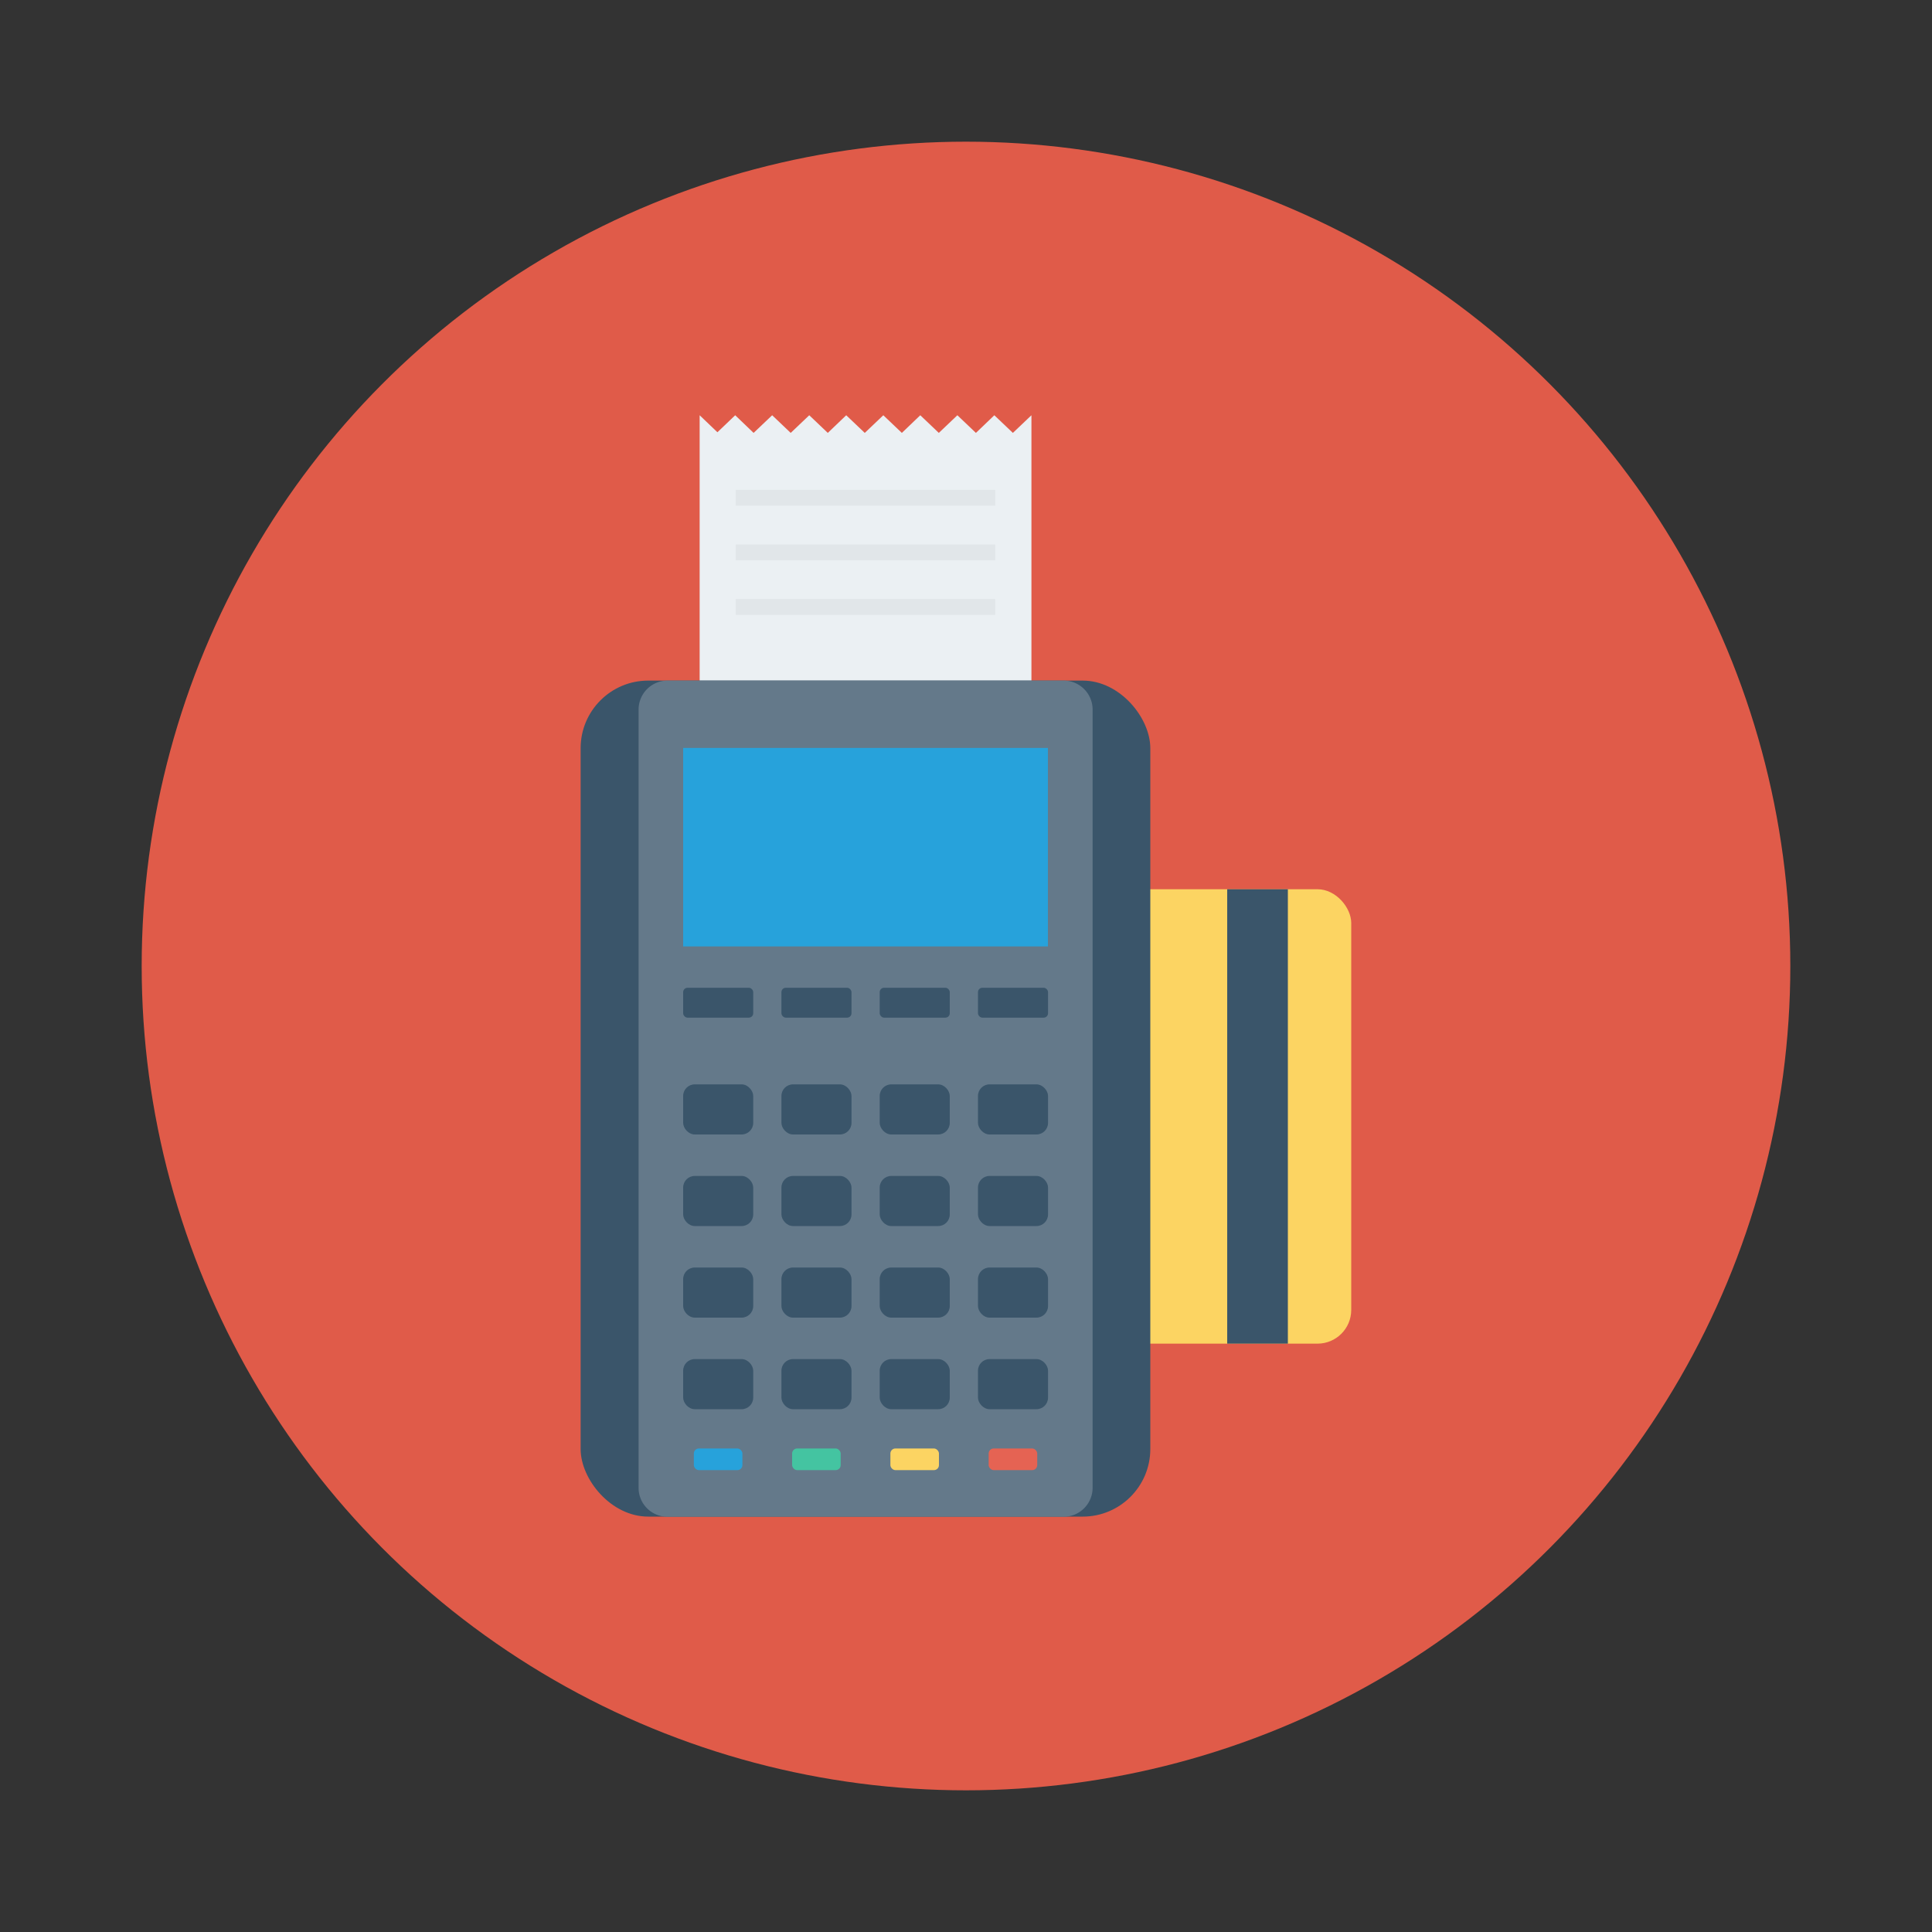 <svg id="Layer_1" height="512" viewBox="0 0 150 150" width="512" xmlns="http://www.w3.org/2000/svg" data-name="Layer 1"><rect x="0" y="0" width="150" height="150" fill="#333333" stroke="none"/><circle cx="75" cy="75" fill="#e05b49" r="64"/><path d="m78.64 33.61-1.44-1.37-1.43 1.37-1.44-1.37-1.44 1.37-1.44-1.37-1.43 1.37-1.44-1.37-1.44 1.37-1.44-1.37-1.43 1.37-1.44-1.37-1.44 1.37-1.44-1.37-1.44 1.37-1.43-1.37-1.38 1.32-1.38-1.32v1.47 1.85 19.94h25.76v-19.94-1.85-1.47z" fill="#ebf0f3"/><rect fill="#fcd462" height="35.28" rx="2.62" width="19.27" x="85.64" y="69.04"/><path d="m95.28 69.04h4.71v35.28h-4.71z" fill="#3a556a"/><rect fill="#3a556a" height="64.91" rx="5.25" width="44.23" x="45.08" y="52.84"/><path d="m51.82 52.84h30.76a2.25 2.25 0 0 1 2.25 2.25v60.42a2.25 2.25 0 0 1 -2.25 2.25h-30.76a2.24 2.24 0 0 1 -2.24-2.24v-60.43a2.25 2.25 0 0 1 2.24-2.25z" fill="#64798a"/><path d="m53.04 58.07h28.32v15.41h-28.32z" fill="#27a2db"/><g fill="#3a556a"><rect height="2.32" rx=".34" width="5.44" x="53.04" y="76.69"/><rect height="2.32" rx=".34" width="5.44" x="60.67" y="76.69"/><rect height="2.32" rx=".34" width="5.44" x="68.3" y="76.69"/><rect height="2.32" rx=".34" width="5.44" x="75.93" y="76.69"/><rect height="3.89" rx=".9" width="5.44" x="53.04" y="84.19"/><rect height="3.89" rx=".9" width="5.44" x="60.67" y="84.19"/><rect height="3.89" rx=".9" width="5.44" x="68.3" y="84.19"/><rect height="3.89" rx=".9" width="5.44" x="75.93" y="84.19"/><rect height="3.89" rx=".9" width="5.44" x="53.04" y="91.3"/><rect height="3.89" rx=".9" width="5.44" x="60.67" y="91.3"/><rect height="3.89" rx=".9" width="5.44" x="68.3" y="91.3"/><rect height="3.89" rx=".9" width="5.44" x="75.93" y="91.3"/><rect height="3.89" rx=".9" width="5.44" x="53.04" y="98.41"/><rect height="3.89" rx=".9" width="5.44" x="60.67" y="98.41"/><rect height="3.89" rx=".9" width="5.44" x="68.3" y="98.41"/><rect height="3.89" rx=".9" width="5.44" x="75.93" y="98.41"/><rect height="3.89" rx=".9" width="5.44" x="53.04" y="105.52"/><rect height="3.89" rx=".9" width="5.44" x="60.67" y="105.52"/><rect height="3.89" rx=".9" width="5.44" x="68.3" y="105.52"/><rect height="3.89" rx=".9" width="5.44" x="75.93" y="105.52"/></g><rect fill="#27a2db" height="1.68" rx=".39" width="3.77" x="53.87" y="112.46"/><rect fill="#44c4a1" height="1.68" rx=".39" width="3.77" x="61.5" y="112.46"/><rect fill="#fcd462" height="1.68" rx=".39" width="3.77" x="69.13" y="112.46"/><rect fill="#e56353" height="1.68" rx=".39" width="3.77" x="76.76" y="112.46"/><path d="m57.12 38.03h20.15v1.23h-20.15z" fill="#e1e6e9"/><path d="m57.12 42.27h20.15v1.23h-20.15z" fill="#e1e6e9"/><path d="m57.12 46.51h20.15v1.23h-20.15z" fill="#e1e6e9"/></svg>